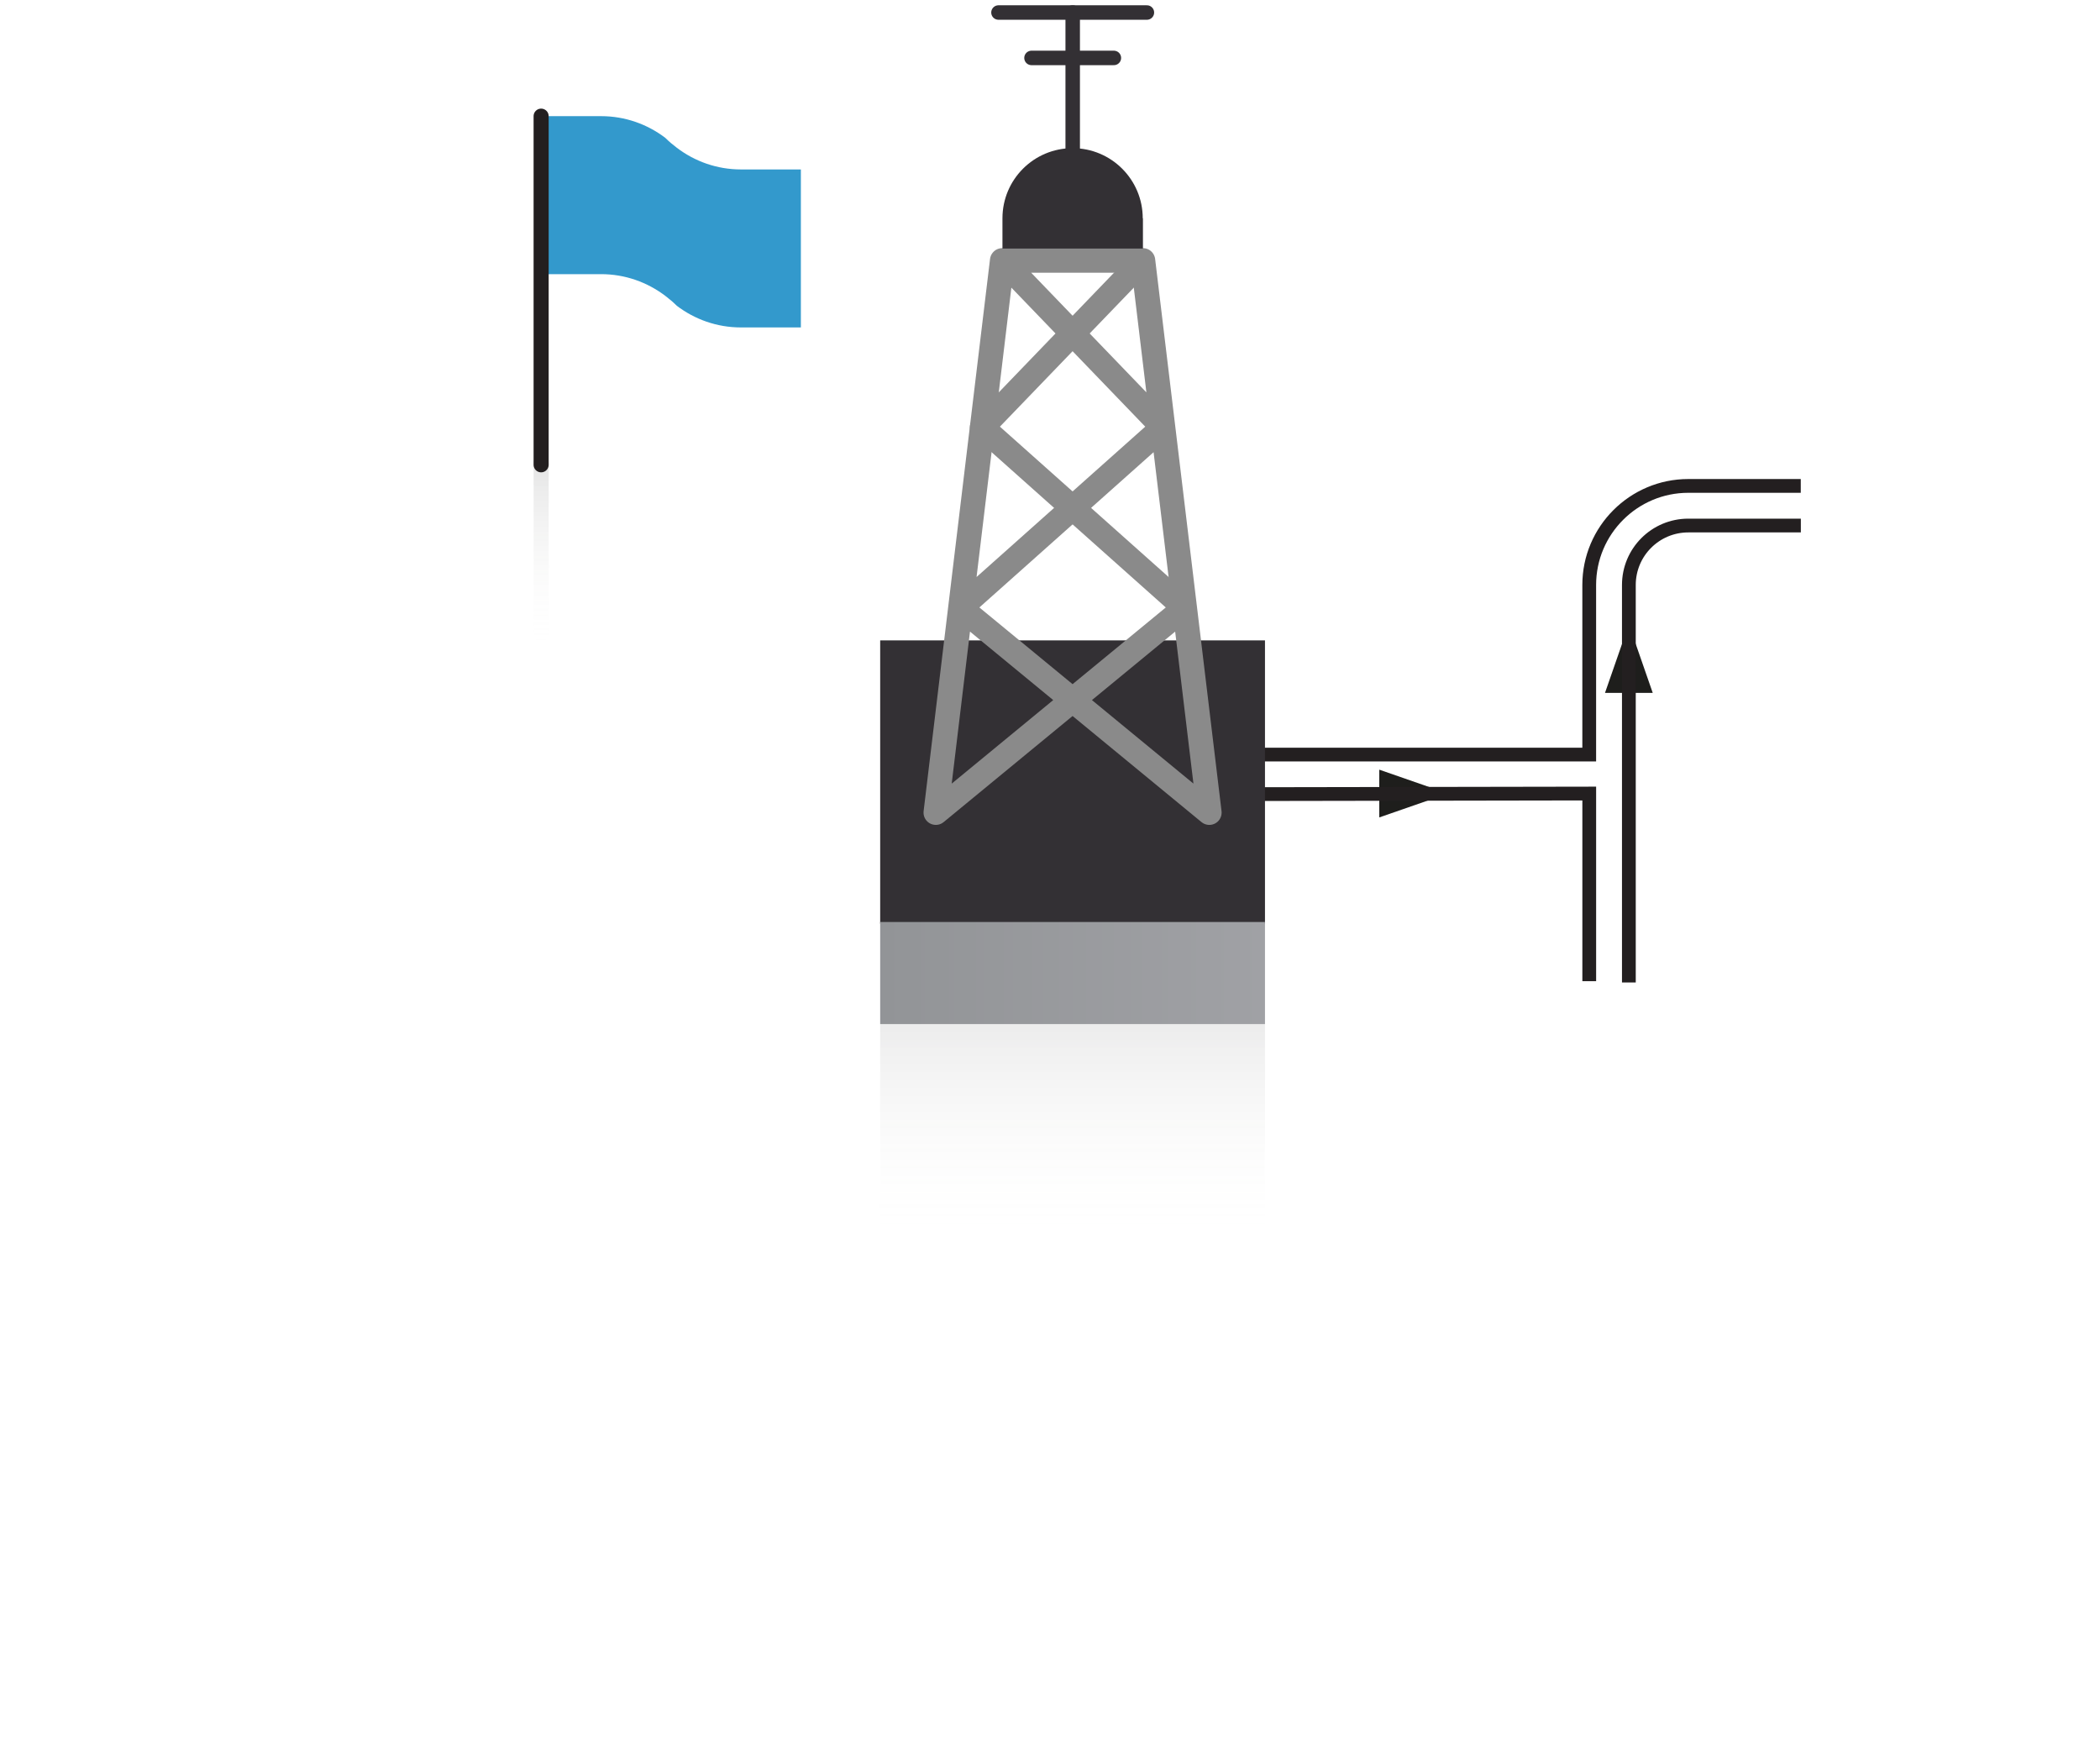 <?xml version="1.0" encoding="utf-8"?>
<!-- Generator: Adobe Illustrator 16.0.0, SVG Export Plug-In . SVG Version: 6.00 Build 0)  -->
<!DOCTYPE svg PUBLIC "-//W3C//DTD SVG 1.1//EN" "http://www.w3.org/Graphics/SVG/1.1/DTD/svg11.dtd">
<svg version="1.1" id="Livello_1" xmlns="http://www.w3.org/2000/svg" xmlns:xlink="http://www.w3.org/1999/xlink" x="0px" y="0px"
	 width="106px" height="88px" viewBox="0 0 106 88" enable-background="new 0 0 106 88" xml:space="preserve">
<g display="none">
	<path display="inline" fill="#98D0D9" d="M0.277,18.625c0-5.5,4.5-10.013,10-10.028l6.43-0.018c5.5-0.016,14.5-0.028,20-0.028H96
		c5.5,0,10,4.5,10,10V51.41c0,5.5-4.5,10-10,10h-6.432c-5.5,0-10,4.5-10,10v6.428c0,5.5-4.5,10-10,10H36.859c-5.5,0-10-4.5-10-10
		V55.039c0-5.5-4.5-10-10-10h-6.582c-5.5,0-10-4.5-10-10V18.625z"/>
</g>
<g display="none">
	<linearGradient id="SVGID_1_" gradientUnits="userSpaceOnUse" x1="15.381" y1="48.194" x2="90.897" y2="48.194">
		<stop  offset="0" style="stop-color:#939599"/>
		<stop  offset="1" style="stop-color:#A0A2A5"/>
	</linearGradient>
	<path display="inline" fill="url(#SVGID_1_)" d="M15.381,25.602c0-3.12,2.552-5.679,5.672-5.688l7.535-0.021
		c3.12-0.008,8.224-0.016,11.344-0.016h45.293c3.119,0,5.672,2.552,5.672,5.672v26.414c0,3.119-2.553,5.672-5.672,5.672h-7.537
		c-3.119,0-5.672,2.553-5.672,5.672v7.533c0,3.119-2.553,5.672-5.672,5.672H40.039c-3.12,0-5.672-2.553-5.672-5.672V44.469
		c0-3.12-2.552-5.672-5.672-5.672h-7.643c-3.12,0-5.672-2.552-5.672-5.672V25.602z"/>
</g>
<g display="none">
	<linearGradient id="SVGID_2_" gradientUnits="userSpaceOnUse" x1="15.381" y1="40.15" x2="90.897" y2="40.15">
		<stop  offset="0" style="stop-color:#F0F0F0"/>
		<stop  offset="1" style="stop-color:#E8E8E8"/>
	</linearGradient>
	<path display="inline" fill="url(#SVGID_2_)" d="M15.381,17.559c0-3.119,2.552-5.679,5.672-5.688l7.535-0.021
		c3.12-0.009,8.224-0.016,11.344-0.016h45.293c3.12,0,5.672,2.553,5.672,5.672v26.412c0,3.119-2.552,5.672-5.672,5.672h-7.537
		c-3.12,0-5.672,2.553-5.672,5.672v7.533c0,3.119-2.552,5.672-5.672,5.672H40.039c-3.12,0-5.672-2.553-5.672-5.672V36.426
		c0-3.119-2.552-5.672-5.672-5.672h-7.643c-3.12,0-5.672-2.553-5.672-5.672V17.559z"/>
</g>
<path fill="none" stroke="#231F20" stroke-width="0.695" stroke-miterlimit="10" d="M90.896,24.527h-5.678c-2.756,0-5,2.242-5,5
	v8.561H60.938"/>
<polygon fill="#1E1E1C" points="69.621,41.26 69.621,38.85 73.088,40.055 "/>
<polygon fill="#1E1E1C" points="83.424,34.975 81.014,34.975 82.219,31.508 "/>
<polyline fill="none" stroke="#231F20" stroke-width="0.695" stroke-miterlimit="10" points="80.219,49.527 80.219,40.055 
	60.938,40.088 "/>
<g>
	<g opacity="0.15">
		<linearGradient id="SVGID_3_" gradientUnits="userSpaceOnUse" x1="27.314" y1="23.387" x2="27.314" y2="31.979">
			<stop  offset="0" style="stop-color:#414142"/>
			<stop  offset="1" style="stop-color:#E7EAE4;stop-opacity:0"/>
		</linearGradient>
		<line fill="url(#SVGID_3_)" x1="27.314" y1="23.387" x2="27.314" y2="31.979"/>
		<linearGradient id="SVGID_4_" gradientUnits="userSpaceOnUse" x1="27.316" y1="22.938" x2="27.316" y2="32.428">
			<stop  offset="0" style="stop-color:#414142"/>
			<stop  offset="1" style="stop-color:#E7EAE4;stop-opacity:0"/>
		</linearGradient>
		<path fill="url(#SVGID_4_)" d="M27.314,32.428c-0.209,0-0.379-0.201-0.379-0.449v-8.592c0-0.246,0.17-0.449,0.379-0.449
			c0.211,0,0.383,0.203,0.383,0.449v8.592C27.697,32.227,27.525,32.428,27.314,32.428z"/>
	</g>
	<path fill="#3399CC" d="M30.34,5.863c1.219,0,2.338,0.41,3.24,1.094c0.182,0.182,0.377,0.346,0.582,0.5
		c0.9,0.686,2.021,1.096,3.24,1.096h3.023v7.975h-3.023c-1.219,0-2.34-0.41-3.24-1.094c-0.182-0.182-0.377-0.346-0.582-0.502
		c-0.902-0.682-2.021-1.094-3.24-1.094h-3.025V5.863H30.34z"/>
	
		<line fill="#B6B6B2" stroke="#231F20" stroke-width="0.761" stroke-linecap="round" stroke-miterlimit="10" x1="27.314" y1="5.863" x2="27.314" y2="23.461"/>
</g>
<g>
	<rect x="44.428" y="32.324" fill="#333034" width="19.423" height="14.302"/>
	<linearGradient id="SVGID_5_" gradientUnits="userSpaceOnUse" x1="54.141" y1="51.693" x2="54.141" y2="61.982">
		<stop  offset="0" style="stop-color:#434244"/>
		<stop  offset="1" style="stop-color:#E6E9E3;stop-opacity:0"/>
	</linearGradient>
	<rect x="44.428" y="51.693" opacity="0.1" fill="url(#SVGID_5_)" width="19.423" height="10.289"/>
	<linearGradient id="SVGID_6_" gradientUnits="userSpaceOnUse" x1="44.428" y1="49.116" x2="63.852" y2="49.116">
		<stop  offset="0" style="stop-color:#929497"/>
		<stop  offset="1" style="stop-color:#A0A1A5"/>
	</linearGradient>
	<rect x="44.428" y="46.539" fill="url(#SVGID_6_)" width="19.423" height="5.154"/>
	<g>
		<polyline fill="none" stroke="#8A8A8A" stroke-width="1.242" stroke-linejoin="round" stroke-miterlimit="10" points="
			59.799,30.681 49.577,21.57 57.69,13.146 		"/>
		
			<polyline fill="none" stroke="#8A8A8A" stroke-width="1.242" stroke-linecap="round" stroke-linejoin="round" stroke-miterlimit="10" points="
			59.799,30.681 47.237,41.017 50.59,13.146 57.69,13.146 61.042,41.017 48.481,30.681 58.703,21.57 50.59,13.146 		"/>
	</g>
	<g>
		<path fill="#333034" d="M57.681,11.019c0-1.955-1.585-3.54-3.541-3.54c-1.956,0-3.54,1.585-3.54,3.54v1.528h7.091v-1.528H57.681z"
			/>
		
			<line fill="#B6B5B2" stroke="#333034" stroke-width="0.731" stroke-linecap="round" stroke-miterlimit="10" x1="54.146" y1="0.632" x2="54.146" y2="11.372"/>
		
			<line fill="#B6B5B2" stroke="#333034" stroke-width="0.731" stroke-linecap="round" stroke-miterlimit="10" x1="50.399" y1="0.632" x2="57.891" y2="0.632"/>
		
			<line fill="#B6B5B2" stroke="#333034" stroke-width="0.731" stroke-linecap="round" stroke-miterlimit="10" x1="52.066" y1="2.924" x2="56.224" y2="2.924"/>
	</g>
</g>
<path fill="none" stroke="#231F20" stroke-width="0.695" stroke-miterlimit="10" d="M82.219,49.59V29.527c0-1.658,1.344-3,3-3H90.9"
	/>
</svg>

